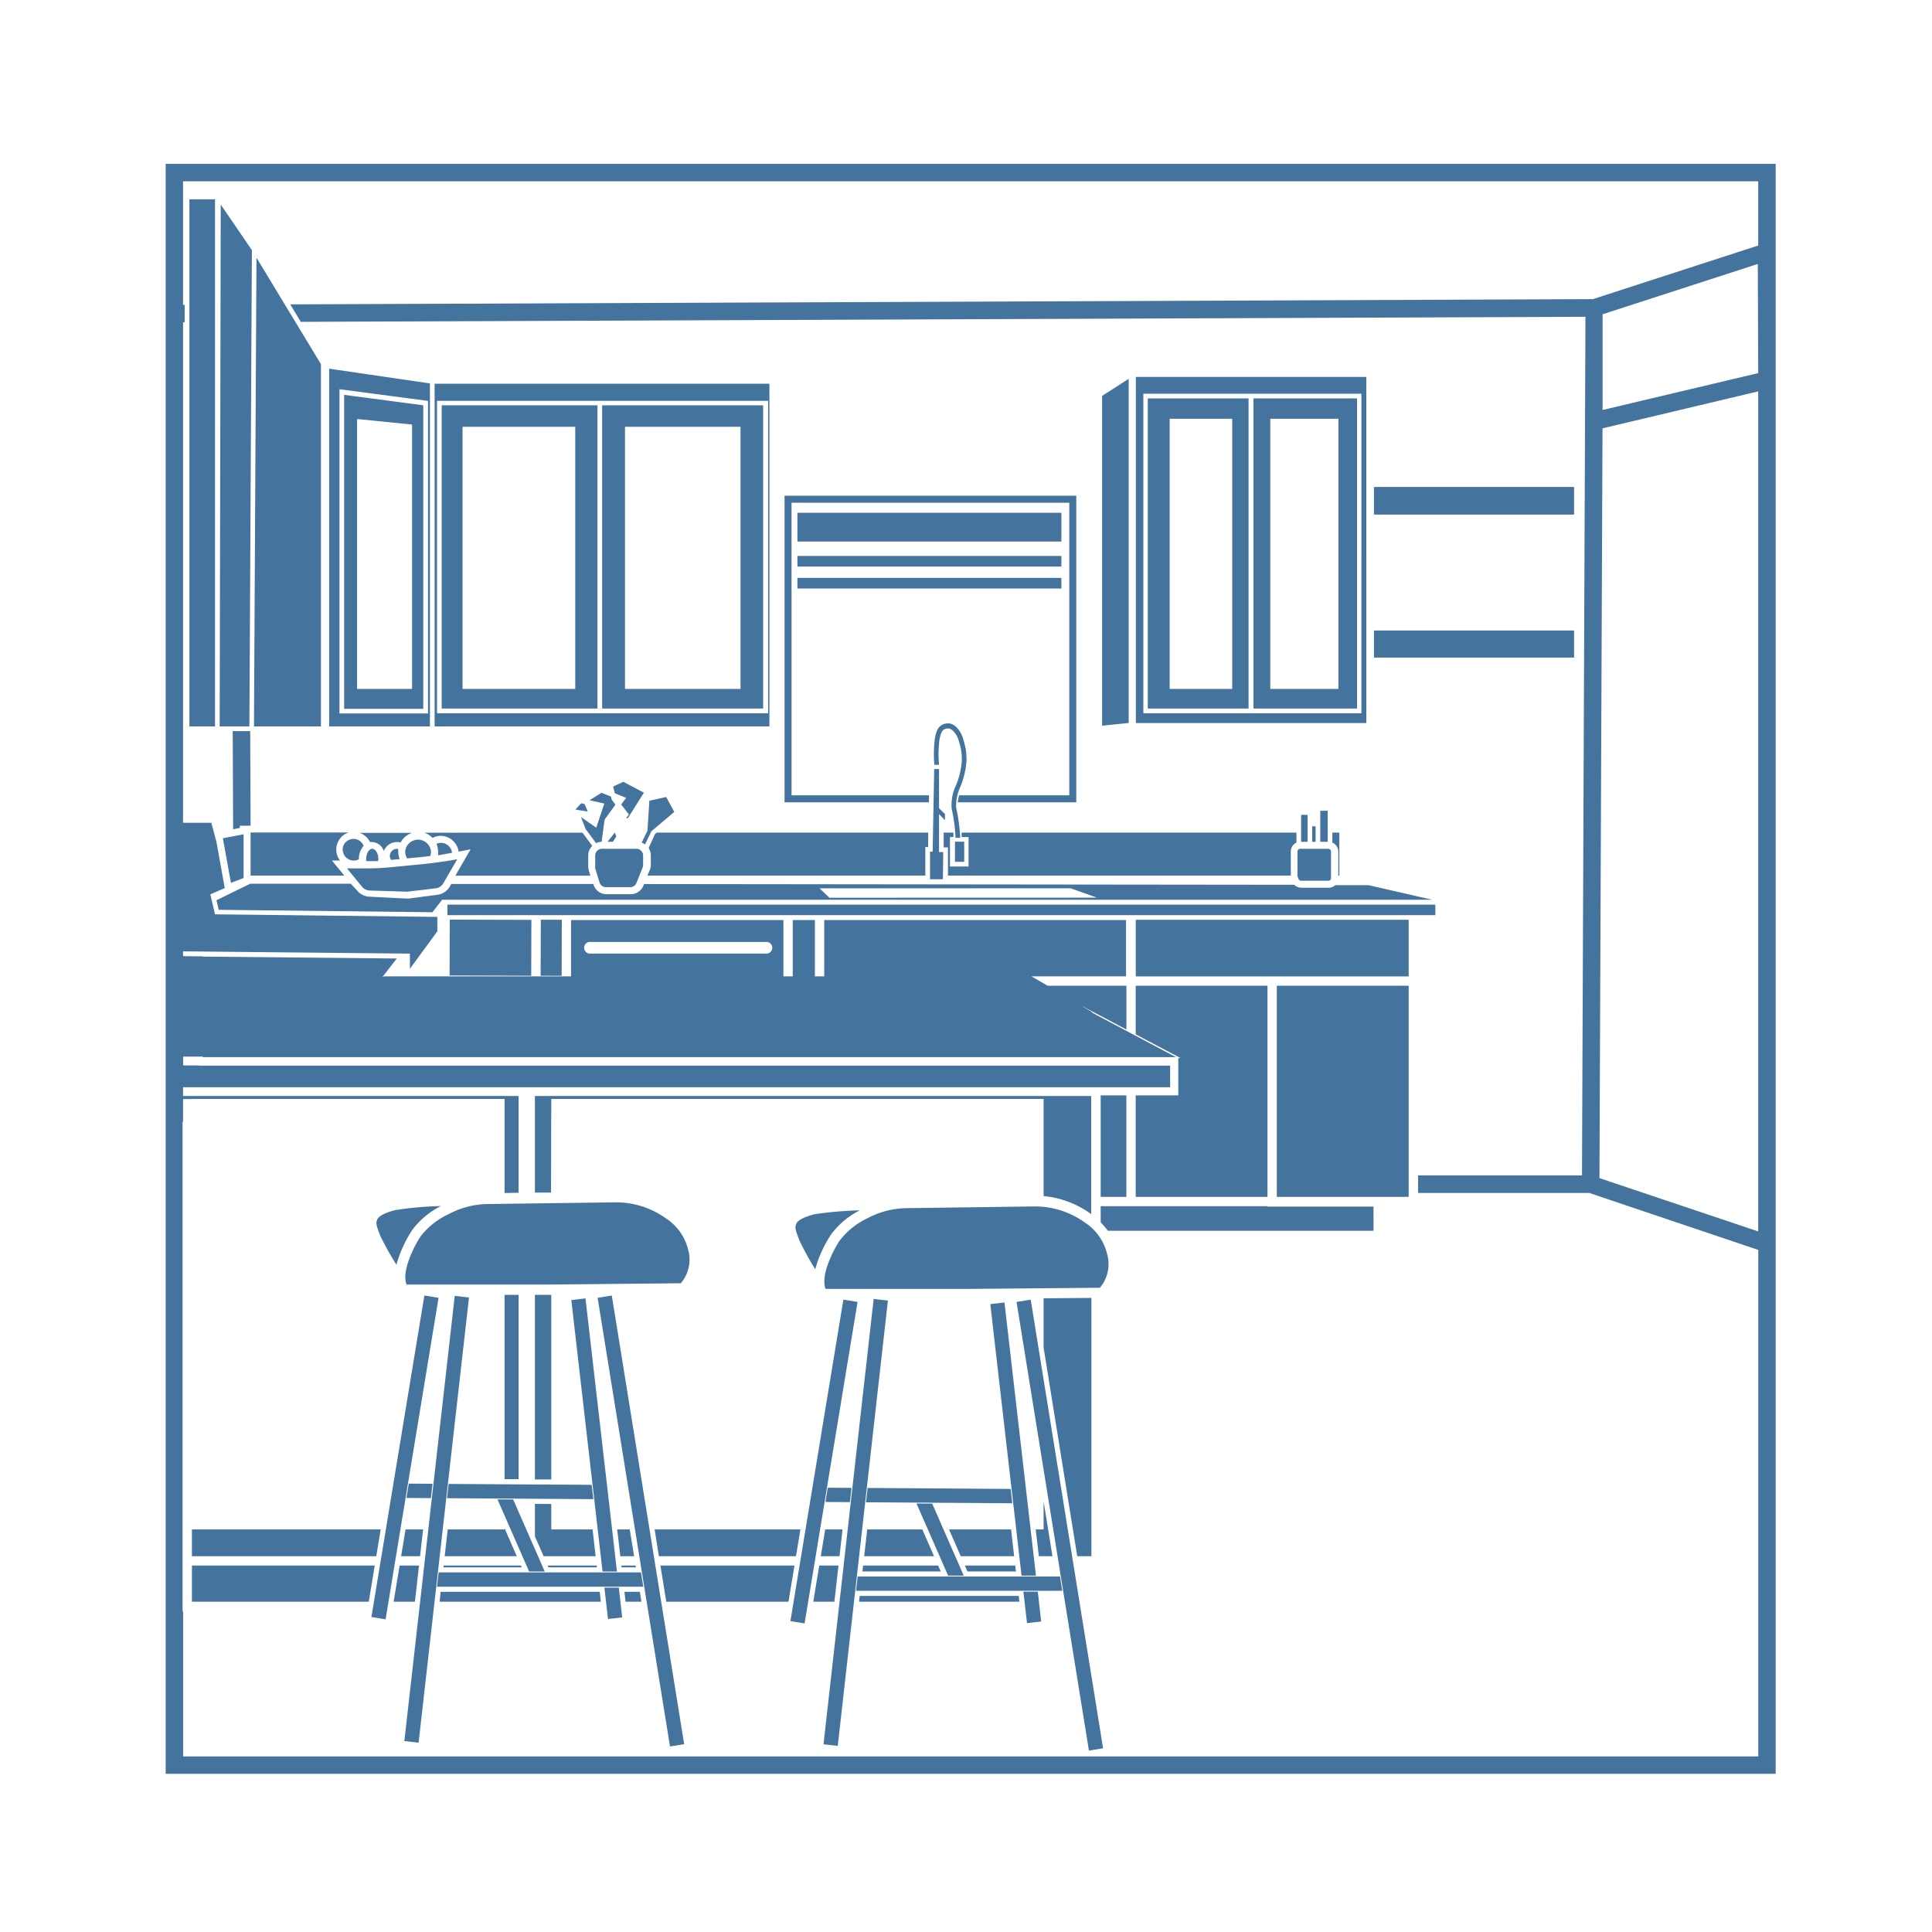 <?xml version="1.0" encoding="UTF-8"?>
<svg width="24px" fill="#44739e" height="24px" viewBox="0 0 24 24" version="1.1" xmlns="http://www.w3.org/2000/svg" xmlns:xlink="http://www.w3.org/1999/xlink">
            <path d="m 7.424,16.122 0.176,-0.028 0.899,5.573 -0.176,0.028 z m -2.401,5.506 0.626,-5.53 0.177,0.02 -0.626,5.53 z m 2.968,-1.917 -0.028,-0.178 -2.514,-1e-6 -0.02,0.178 z m -0.894,-3.561 0.388,3.372 0.179,-1e-6 -0.391,-3.393 z m 0.632,3.942 -0.042,-0.37 -0.179,1e-6 0.045,0.39 z m -3.115,-0.005 0.658,-3.994 0.176,0.029 -0.658,3.994 z m 2.736,-1.642 -1.777,-0.011 -0.02,0.177 1.818,0.012 z m -2.301,0.163 0.304,0.002 0.02,-0.178 -0.295,-0.002 z m 1.131,0.018 0.393,0.896 h 0.194 l -0.392,-0.895 z m -0.954,-3.269 c -0.054,0.079 -0.245,0.417 -0.176,0.6 h 1.8 l 1.608,-0.016 a 0.456,0.456 0 0 0 0.091,-0.416 0.647,0.647 0 0 0 -0.275,-0.389 1.066,1.066 0 0 0 -0.631,-0.2 l -0.016,4.8e-5 -1.564,0.021 a 1.051,1.051 0 0 0 -0.487,0.124 0.94,0.94 0 0 0 -0.35,0.276 z m -0.301,0.354 a 1.522,1.522 0 0 1 0.194,-0.429 1,1 0 0 1 0.359,-0.3 4.3,4.3 0 0 0 -0.565,0.05 c -0.09,0.022 -0.2,0.061 -0.226,0.116 -0.026,0.055 -1e-6,0.1 0.035,0.2 a 3.55,3.55 0 0 0 0.203,0.363 z m 7.703,0.462 0.176,-0.028 0.899,5.573 -0.176,0.028 z m -2.398,5.495 0.623,-5.532 0.177,0.02 -0.623,5.532 z m 2.966,-1.907 -0.028,-0.177 h -2.514 l -0.02,0.177 z m -0.262,0.382 -0.042,-0.371 -0.179,1e-6 0.045,0.391 z m -0.065,-0.57 -0.391,-3.393 -0.176,0.02 0.388,3.373 z m -3.05,0.565 0.658,-3.994 0.176,0.029 -0.658,3.994 z m 0.435,-1.48 0.304,0.002 0.02,-0.177 -0.295,-0.002 z m 2.301,-0.162 -1.777,-0.012 -0.02,0.178 1.817,0.012 z m -1.17,0.181 0.393,0.896 h 0.194 l -0.392,-0.895 z m 2.092,-3.49 a 1.06,1.06 0 0 0 -0.631,-0.2 l -0.014,3e-5 -1.564,0.021 a 1.059,1.059 0 0 0 -0.487,0.123 0.94,0.94 0 0 0 -0.35,0.28 c -0.055,0.079 -0.245,0.417 -0.176,0.6 h 1.8 l 1.608,-0.014 a 0.454,0.454 0 0 0 0.091,-0.415 0.647,0.647 0 0 0 -0.277,-0.395 z m -3.153,0.148 a 1,1 0 0 1 0.358,-0.3 4.6,4.6 0 0 0 -0.565,0.049 c -0.089,0.023 -0.2,0.062 -0.225,0.117 -0.025,0.055 0,0.1 0.035,0.2 a 3.55,3.55 0 0 0 0.2,0.366 1.522,1.522 0 0 1 0.197,-0.432 z m 6.744,-7.503 2.486,-4e-7 -3e-6,0.337 -2.486,5e-7 z m 0,-1.783 2.486,-1e-7 3e-6,0.343 -2.486,-1e-7 z M 5.258,5.035 l -0.983,-0.13 v 3.9 h 0.983 z m -0.139,3.523 h -0.683 V 5.205 l 0.683,0.069 z M 15.571,8.802 h 1.287 l 1e-6,-3.853 h -1.287 z m 0.209,-3.6 0.846,1e-7 1e-6,3.356 -0.846,3e-7 z m -1.522,3.6 1.252,-3e-7 10e-7,-3.853 -1.252,1e-7 z m 0.272,-3.6 0.777,-1e-7 -1e-6,3.356 h -0.777 z m -7.05,3.6 2,-2e-7 V 5.035 h -2 z m 0.284,-3.5 1.435,1e-7 v 3.256 l -1.435,10e-8 z m -2.277,3.5 h 1.935 v -3.767 l -1.935,-1e-7 z m 0.259,-3.5 h 1.4 v 3.256 h -1.4 z m -3.393,-2.826 h 0.318 v 6.548 h -0.318 z m 0.376,6.548 h 0.369 l 0.031,-5.917 -0.387,-0.566 z m 0.426,10e-8 0.832,-10e-8 v -4.5 L 3.186,3.201 Z m 2.186,-4.261 -1.252,-0.183 v 4.444 l 1.252,10e-8 z m -0.024,4.1 -1.1,1e-7 V 4.835 l 1.1,0.145 z m 4.241,-4.096 -4.159,-10e-8 v 4.257 l 4.159,10e-8 z m -0.016,4.093 -4.113,1e-7 V 4.979 l 4.113,1e-7 z m 4.149,0.155 0.33,-0.034 V 4.706 l -0.33,0.212 z m 3.282,-4.333 -2.863,-10e-8 v 4.3 l 2.863,-3e-7 z m -0.061,4.178 -2.709,-3e-7 V 4.891 l 2.709,-1e-7 z m -11.854,2.217 0.356,-0.042 a 0.128,0.128 0 0 0 0.092,-0.061 l 0.174,-0.3 c -0.156,0.028 -0.315,0.05 -0.472,0.065 l -0.376,0.036 a 2.755,2.755 0 0 1 -0.287,0.012 h -0.235 l 0.188,0.229 a 0.126,0.126 0 0 0 0.09,0.046 v 0 z m -0.358,-0.407 c -1e-6,-0.074 -0.04,-0.126 -0.076,-0.126 -0.036,3.3e-5 -0.075,0.052 -0.075,0.126 l 1e-6,0.027 c 0.05,3.6e-5 0.1,2e-6 0.148,-3e-6 z m -0.442,-0.115 a 0.136,0.136 0 0 0 0.2,0.119 v 0 a 0.244,0.244 0 0 1 0.059,-0.166 0.135,0.135 0 0 0 -0.261,0.051 z m 0.776,0.024 a 0.151,0.151 0 0 0 0.024,0.084 l 0.141,-0.013 0.145,-0.016 a 0.168,0.168 0 0 0 0.01,-0.055 0.161,0.161 0 0 0 -0.321,-2e-6 z m 0.581,0.015 a 0.139,0.139 0 0 0 -0.138,-0.124 0.147,0.147 0 0 0 -0.055,0.012 0.24,0.24 0 0 1 0.02,0.1 0.313,0.313 0 0 1 -1e-6,0.043 z m -0.684,-0.05 a 0.089,0.089 0 0 0 -0.088,0.088 0.085,0.085 0 0 0 0.016,0.05 l 0.107,-0.01 a 0.241,0.241 0 0 1 -0.019,-0.093 0.184,0.184 0 0 1 3e-6,-0.033 z m 2.463,0.084 -1e-6,0.135 a 0.069,0.069 0 0 0 2e-6,0.025 l 0.054,0.174 a 0.084,0.084 0 0 0 0.08,0.059 l 0.3,-4e-6 a 0.084,0.084 0 0 0 0.078,-0.052 l 0.077,-0.192 a 0.087,0.087 0 0 0 0.006,-0.032 v -0.117 a 0.084,0.084 0 0 0 -0.083,-0.084 l -0.428,10e-7 a 0.084,0.084 0 0 0 -0.084,0.084 z m 8.724,-0.049 -3e-6,0.295 -3e-5,0.013 0.013,0.031 a 0.034,0.034 0 0 0 0.032,0.023 l 0.338,4e-6 a 0.035,0.035 0 0 0 0.033,-0.023 l -1.2e-5,-0.012 -4e-6,-0.327 a 0.035,0.035 0 0 0 -0.035,-0.035 l -0.341,4e-6 a 0.035,0.035 0 0 0 -0.04,0.035 z m 0.045,-0.122 0.08,-2e-6 10e-7,-0.25 2e-6,-0.085 -0.08,3e-6 z m 0.238,2e-6 0.092,-4e-6 -2e-6,-0.385 -0.092,4e-6 2e-6,0.135 z m -0.1,-0.192 0.042,1.1e-5 1e-6,0.192 -0.042,-1.1e-5 z m -9.084,-0.116 0.057,0.148 0.131,0.177 a 0.171,0.171 0 0 1 0.068,-0.017 l 0.038,-0.276 0.134,-0.185 -0.045,-0.061 -0.011,-0.04 -0.117,-0.047 -0.148,0.093 0.183,0.041 -0.1,0.3 z m 0.85,-0.202 -0.024,0.372 -0.072,0.149 a 0.14,0.14 0 0 1 0.042,0.022 l 0.079,-0.164 0.284,-0.24 -0.1,-0.185 z m -0.411,0.444 -0.019,-0.048 -0.09,0.114 0.067,-2e-6 z m -0.354,-0.31 -0.041,-0.093 -0.041,-0.01 -0.072,0.079 z m 0.476,-0.17 -0.061,0.083 0.096,0.124 -0.035,0.045 0.022,-4e-6 0.199,-0.316 -0.255,-0.135 -0.128,0.059 0.022,0.083 z m 4.085,0.545 0.115,3e-6 v 0.25 l -0.115,-3e-6 z m 0.143,-1.003 a 0.743,0.743 0 0 0 -0.036,-0.255 0.349,0.349 0 0 0 -0.075,-0.149 0.172,0.172 0 0 0 -0.093,-0.061 0.157,0.157 0 0 0 -0.105,0.02 c -0.043,0.025 -0.067,0.072 -0.084,0.168 a 1.537,1.537 0 0 0 -0.006,0.325 l 0.058,-3.77e-5 a 1.423,1.423 0 0 1 0.005,-0.309 c 0.017,-0.094 0.037,-0.118 0.056,-0.129 a 0.1,0.1 0 0 1 0.065,-0.013 0.123,0.123 0 0 1 0.061,0.043 0.283,0.283 0 0 1 0.062,0.124 0.682,0.682 0 0 1 0.034,0.238 1,1 0 0 1 -0.072,0.3 0.566,0.566 0 0 0 -0.054,0.291 2.094,2.094 0 0 1 0.048,0.362 l 0.058,-3.8e-5 a 2.2,2.2 0 0 0 -0.05,-0.375 0.551,0.551 0 0 1 0.052,-0.259 1.043,1.043 0 0 0 0.076,-0.321 z m -0.341,0.66 0.074,0.076 -4e-6,-0.077 -0.074,-0.072 V 9.553 l -0.061,1.56e-5 1e-6,0.054 -0.018,0.973 -0.033,-4.3e-5 10e-7,0.342 0.16,-4e-6 0.004,-0.337 -0.052,-1.7e-5 z m -1.759,-2.934 3.279,1e-7 v 0.132 H 9.906 Z m 10e-7,-0.273 3.279,1e-7 -5e-6,0.132 H 9.906 Z m -10e-7,-0.536 3.279,1e-7 3e-6,0.357 -3.279,1e-7 z m 1.635,3.51 -1.708,1e-7 10e-7,-3.635 H 13.283 v 3.635 l -1.368,-4e-7 a 0.466,0.466 0 0 0 -0.018,0.087 l 1.473,10e-8 V 6.158 l -3.624,-10e-8 v 3.809 h 1.794 z m -8.772,0.533 0.1,0.554 0.157,-0.059 v -0.544 z m 5.302,0.396 -0.028,0.068 3.452,10e-7 v -0.355 l 0.035,2.5e-5 V 10.343 H 8.158 l -0.022,0.019 -0.078,0.173 a 0.174,0.174 0 0 1 0.027,0.093 v 0.117 a 0.173,0.173 0 0 1 -0.014,0.064 z m 8.567,0.068 -5e-6,-0.534 -0.087,-3e-6 1e-6,0.124 a 0.122,0.122 0 0 1 0.074,0.112 l 3e-6,0.3 z m -13.525,0 h 1.164 l -0.153,-0.187 0.1,2e-6 a 0.222,0.222 0 0 1 -0.047,-0.136 0.225,0.225 0 0 1 0.152,-0.212 h -1.216 z m 2.26,-0.468 a 0.232,0.232 0 0 1 0.1,-0.026 0.227,0.227 0 0 1 0.224,0.195 l 0.008,2.5e-5 0.141,-0.028 -0.189,0.328 h 1.677 l -0.019,-0.063 a 0.181,0.181 0 0 1 -0.008,-0.051 l 1e-6,-0.135 a 0.171,0.171 0 0 1 0.05,-0.121 l -0.121,-0.164 -1.966,10e-7 a 0.244,0.244 0 0 1 0.103,0.065 z m -0.777,0.051 a 0.133,0.133 0 0 1 0.028,4e-5 0.162,0.162 0 0 1 0.144,0.112 0.176,0.176 0 0 1 0.163,-0.112 0.163,0.163 0 0 1 0.045,0.006 0.253,0.253 0 0 1 0.143,-0.12 l -0.653,-3.8e-5 a 0.224,0.224 0 0 1 0.13,0.114 z m 11.509,0.007 v -0.124 h -4.159 l -3.9e-5,0.055 0.086,2e-6 -4e-6,0.366 -0.231,3e-6 4e-6,-0.366 0.043,-4.9e-5 3.9e-5,-0.055 -0.121,3e-6 v 0.184 l 0.053,-4.1e-5 1e-6,0.35 4.259,-1e-6 -4e-6,-0.3 a 0.122,0.122 0 0 1 0.07,-0.11 z m -10.672,1.102 1e-6,-0.171 -5e-6,-0.008 -2.762,-0.032 -0.058,-0.248 0.179,-0.078 -0.103,-0.573 -0.064,-0.238 -0.351,-3e-6 v 1.597 l 2.811,0.028 0.007,-1.4e-5 -1e-6,0.189 z m 0.125,-0.331 H 17.83 l -1e-6,0.13 -12.272,-1e-6 z m 8.016,1.346 -0.021,-0.02 -0.127,-0.075 0.567,0.3 3e-6,-0.544 h -0.979 l -0.2,-0.116 1.174,10e-7 v -0.7 h -3.749 l 1e-6,0.7 -0.116,-3e-6 v -0.7 l -0.275,2e-6 v 0.7 l -0.116,-4e-6 -10e-7,-0.7 -2.638,1e-6 -1e-6,0.7 h -2.327 l -0.009,0.006 h -0.006 l 0.177,-0.228 -2.655,-0.026 v 0 l 0.246,-2e-6 v 1.251 l 12.088,1e-6 z m -4.062,-0.738 -2.191,-10e-7 a 0.073,0.073 0 0 1 -1e-6,-0.145 l 2.191,10e-7 a 0.073,0.073 0 1 1 10e-7,0.145 z m 6.991,-0.818 -0.338,-4e-6 a 0.123,0.123 0 0 1 -0.087,-0.037 l -8.077,-0.009 -0.008,0.019 a 0.169,0.169 0 0 1 -0.158,0.107 l -0.3,4e-6 a 0.17,0.17 0 0 1 -0.163,-0.12 l -3e-6,-0.007 h -1.766 l -0.02,0.035 a 0.211,0.211 0 0 1 -0.156,0.1 l -0.36,0.047 -0.481,-0.024 a 0.21,0.21 0 0 1 -0.153,-0.077 l -0.078,-0.084 h -1.25 l -0.419,0.205 0.028,0.119 2.655,0.03 0.12,-0.155 v 0 l 12.3,-10e-7 -0.791,-0.181 -0.414,10e-7 a 0.122,0.122 0 0 1 -0.084,0.032 z m -6.2,0.124 -0.122,-0.117 h 3.12 l 0.326,0.116 z M 2.468,13.238 H 14.536 l -3e-6,0.268 -12.068,-1e-6 z m 3.974,0.377 h -4.058 v 0.036 h 3.884 v 1.169 l 0.174,-0.003 z m -0.174,5.384 h -0.706 l -0.038,0.333 h 0.896 l -0.152,-0.347 z m -1.012,0 h -0.218 l -0.055,0.333 h 0.235 z m 1.012,-2.914 0.174,-4e-6 v 2.29 l -0.174,-5e-6 z m -3.884,3.247 h 2.29 l 0.055,-0.333 h -2.345 z m 4.464,-5.681 6.116,10e-7 v 1.207 a 1.19,1.19 0 0 1 0.591,0.224 v 0 -1.467 H 6.645 v 1.2 l 0.2,4e-6 z m 5.087,5.681 h 0.663 l -0.038,-0.333 h -0.771 z m -4.058,10e-7 -0.054,-0.333 h -0.156 l 0.039,0.333 z m 2.066,-0.333 h -1.811 l 0.053,0.333 h 1.703 z m -3.298,-2.914 0.203,-3e-6 v 2.293 l -0.203,3e-6 z m 6.319,0.655 0.418,2.592 0.176,-3e-6 10e-7,-3.209 -0.594,0.005 z m -6.116,1.943 -0.203,-9.99e-4 v 0.404 l 0.108,0.246 h 0.646 l -0.038,-0.333 -0.513,-1e-6 z m 4.755,0.649 -0.146,-0.333 -0.684,-1e-6 -0.038,0.333 z m 1.361,-0.681 v 0.348 h -0.098 l 0.039,0.333 0.117,4e-6 0.052,1.8e-5 z m -2.498,0.348 -0.215,5e-6 -0.055,0.333 0.233,-1e-6 z m -5.885,0.898 0.074,-0.449 -2.271,-1e-6 v 0.449 z m 7.405,-0.449 0.032,0.073 0.602,-6e-6 -0.008,-0.073 z m -7.096,0.449 0.264,1e-6 0.051,-0.449 -0.241,-4e-6 z m 1.581,-0.449 h -0.96 l -0.002,0.022 h 0.972 z m 0.332,-1e-6 0.01,0.022 0.602,-5e-6 -0.002,-0.022 z m 0.916,0 0.003,0.022 0.177,-2e-6 -0.003,-0.022 z m -0.255,0.449 -0.014,-0.123 -1.976,1e-6 -0.013,0.123 z M 2.058,2.035 v 20 H 22.058 v -20 z m 19.783,13.262 -1.972,-0.662 0.038,-9.314 1.934,-0.459 z m 1e-6,-10.662 -1.933,0.458 -1e-6,-1.189 1.928,-0.625 z m 0,-1.585 -2.054,0.666 -16.182,0.065 0.132,0.217 15.958,-0.063 -0.043,10.666 -2.036,10e-7 3e-6,0.218 h 2.126 l 2.1,0.708 -1e-6,6.292 H 2.275 v -1.8 l -0.007,1.5e-5 v -6.084 h 0.006 v -0.282 l 0.11,-10e-7 1e-6,-0.038 -0.11,1e-6 v -0.109 h 0.194 v -0.271 h -0.193 v -0.094 0 -0.015 l 0.246,-2e-6 v -1.248 l -0.247,10e-7 v -1.715 0 l -4e-6,-6.159 h 0.02 v -0.218 h -0.02 v -1.534 H 21.841 Z m -12.046,16.847 0.074,-0.449 h -1.665 l 0.073,0.449 z m -1.827,0 -0.02,-0.123 -0.191,3e-6 0.014,0.123 z m 2.135,0 0.262,-1e-6 0.051,-0.449 -0.239,-2e-6 z m 1.551,-0.449 h -0.932 l -0.008,0.073 h 0.972 z m 1.009,0.449 -0.008,-0.072 h -1.976 l -0.008,0.072 z m -7.078,-7.779 0.002,-0.694 1.014,0.003 -0.002,0.694 z m 1.131,0.003 0.002,-0.696 0.261,7.48e-4 -0.002,0.696 z m 9.145,0.008 1.638,1e-6 -10e-7,-0.703 H 14.109 l -10e-7,0.703 1.637,1e-6 z m -2.188,1.478 0.319,1e-6 -1e-6,1.261 -0.319,-10e-7 z m 0.435,-0.758 0.558,0.295 -0.029,1.9e-5 -4e-6,0.463 -0.529,-2e-6 v 1.261 h 1.637 l 1e-6,-2.623 -1.637,10e-7 z m 3.391,2.019 v -2.623 l -1.638,-1e-6 -1e-6,2.623 h 1.319 z m -1.754,0.116 -2.072,10e-7 -4e-6,0.2 a 0.953,0.953 0 0 1 0.089,0.105 h 3.3 l -4e-6,-0.3 -1.317,-10e-7 z M 3.108,9.082 l -0.011,2.1e-6 -0.206,3e-7 0.005,1.219 0.083,-0.016 v -0.028 l 0.134,-3e-6 z"/>

</svg>